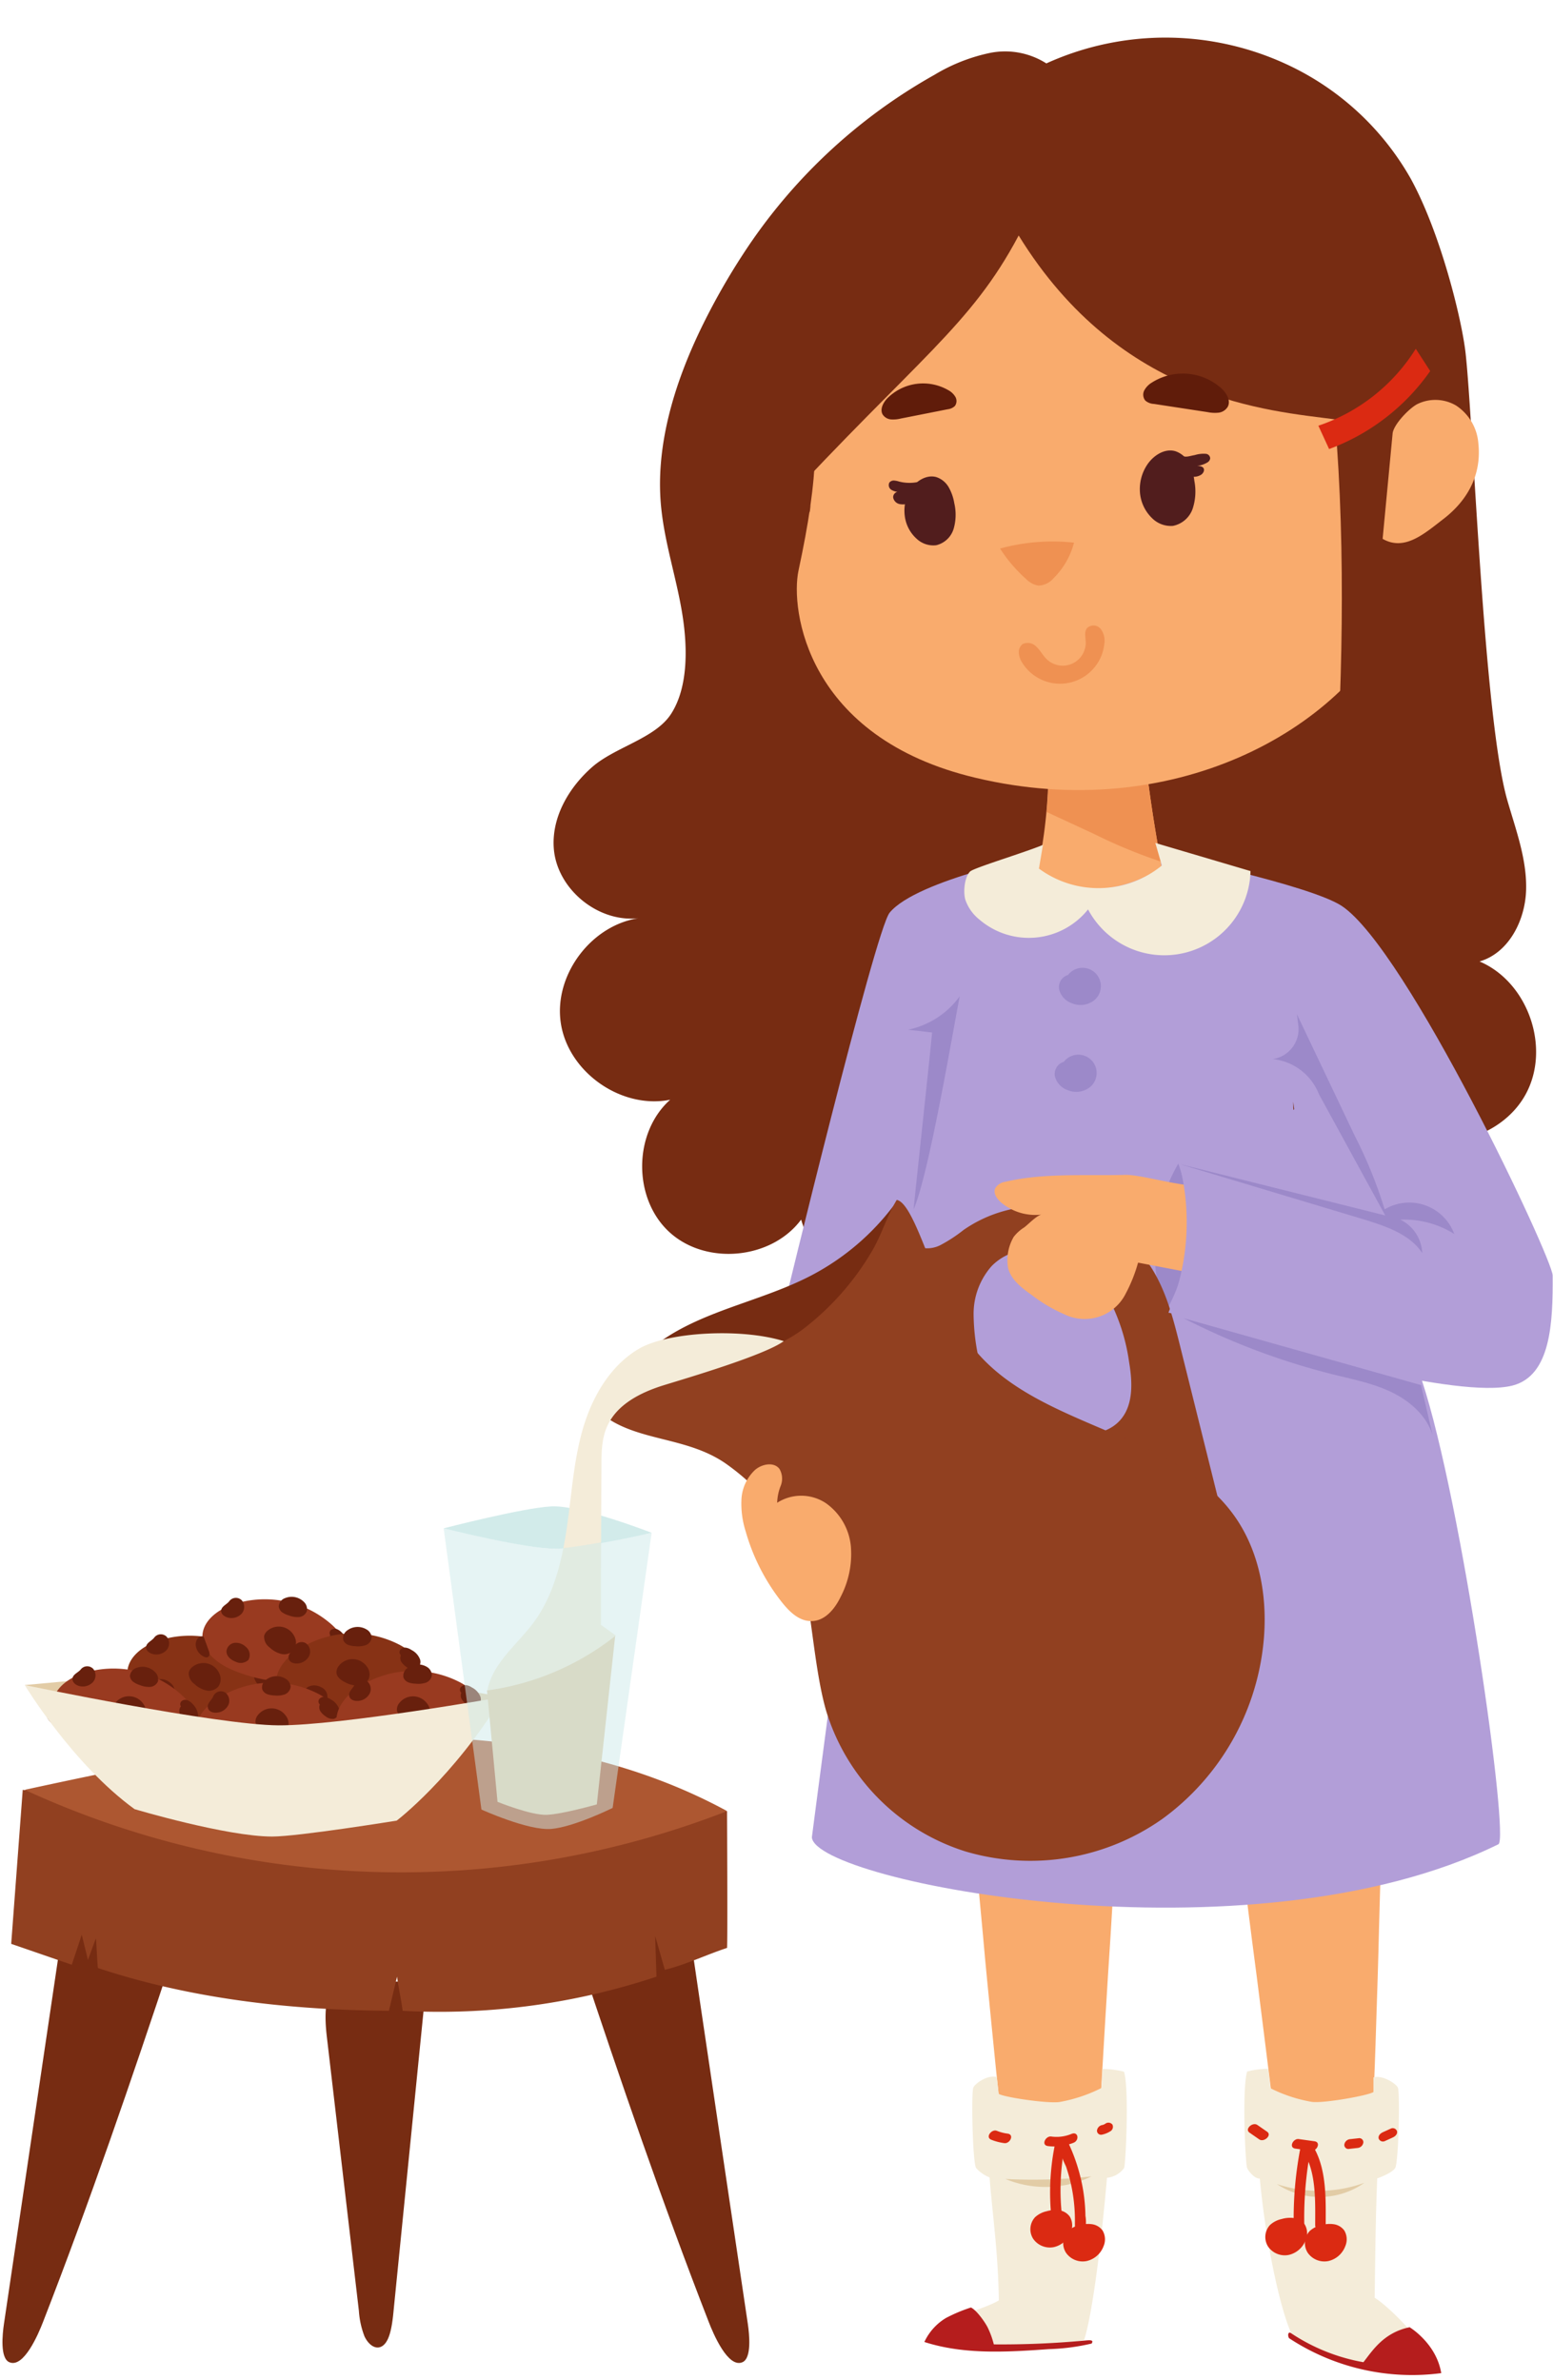 <svg xmlns="http://www.w3.org/2000/svg" viewBox="-0.44 -6.79 278.84 427.208"><title>Depositphotos_128057124_06</title><g data-name="Layer 2"><g data-name="ëÎÓÈ 1"><path d="M216.75 281.84c.07.94 2.54 20 5.33 41.77.3 2.32.59 4.68.91 7.06.44 3.47.89 7 1.32 10.43.31 2.37.62 4.73.92 7.06.4 3.11.78 6.16 1.15 9.09.3 2.45.61 4.83.89 7.11 1.52 12.09 2.62 21.19 2.74 23.12.47 6.86 12.37 3 14.73-.37.61-.84 1.17-10.24 1.66-23.14.09-2.56.19-5.26.27-8.06.09-2.61.17-5.3.26-8.05s.15-5.37.22-8.12c.1-3.26.18-6.55.27-9.82q.09-4.19.19-8.29c.5-22.37.81-41.87.81-41.94-.06-6.9-31.81.03-31.67 2.15z" fill="#f9ab6d"/><path d="M125.82 51.36C120.6 61.93 117 73.7 118.35 85c.75 6.5 2.9 12.76 3.84 19.24.78 5.34.93 12.36-2.14 17.11-2.87 4.44-10.11 5.94-14.24 9.6s-7.16 8.88-6.83 14.35c.45 7.57 8.26 13.84 15.75 12.65-8.84 1-15.85 10.23-14.46 19s10.89 15.4 19.62 13.65c-6.65 5.94-6.72 17.73-.14 23.76s18.32 4.92 23.65-2.24a23.91 23.91 0 0 0 36 13 21.54 21.54 0 0 0 37.28.11c.13-.23 10.23-1.56 11.6-2.18 4.08-1.83 6.8-4.64 9.9-7.71 5.94-5.88 10.36-10.76 10.76-19.83 7.82 5.35 20 2.44 24.55-5.88s.45-20.14-8.28-23.85c5.24-1.52 8.2-7.36 8.36-12.82s-1.81-10.71-3.34-16c-4.29-14.7-6.13-68-7.53-80.4-.68-6.05-4.51-21.64-9.91-31.4a49.47 49.47 0 0 0-21.36-20 51.75 51.75 0 0 0-44-.57 13.79 13.79 0 0 0-10.22-1.86 32 32 0 0 0-9.87 3.91 98.42 98.42 0 0 0-34.3 32.09 120.86 120.86 0 0 0-7.22 12.63z" fill="#772c12"/><path d="M202.62 280.91c0 .94-1.22 20.16-2.58 42-.14 2.34-.29 4.71-.44 7.1-.22 3.49-.43 7-.63 10.49-.16 2.39-.31 4.76-.46 7.1-.19 3.13-.37 6.2-.56 9.15-.14 2.46-.29 4.86-.42 7.15-.72 12.16-1.22 21.31-1.22 23.25 0 6.88-12.15 3.79-14.73.6-.66-.8-1.83-10.14-3.18-23-.26-2.54-.53-5.24-.8-8-.26-2.59-.52-5.28-.79-8s-.51-5.35-.75-8.09c-.31-3.24-.6-6.53-.91-9.78q-.37-4.17-.73-8.26c-2-22.29-3.55-41.73-3.56-41.8-.38-6.82 31.76-2.03 31.76.09z" fill="#f9ab6d"/><path d="M187.29 146.52s-23.1 4.51-28 10.51c-2.61 3.21-19 70.84-19 70.84s7.65 6.3 14.6 5c10.11-1.91 12.95-48.94 12.95-48.94-3.12 23.08-8.75 49.4-14.18 78.17-1.39 7.37-8.33 60.89-8.33 60.89.58 8 78.59 23.22 123.27 1.24 2-1-6.56-61.54-13.72-83.19-5.57-16.84-11.09-5.27-15.37-22.48-2.16-8.68-4.29-17.37-6.34-26.08-1-4.23-1.42 2.84-1.42-1.55 0 0 5 38.83 6 42.22s-18.21-7.95-8.89 1.7c0 0 32.43 9.58 42.28 7.05 6.88-1.77 7.26-11.31 7.2-19.75 0-3-26.16-58.55-37.85-66.32-5.73-3.81-32.84-9.42-32.84-9.42z" fill="#b29ed8"/><path d="M208.14 148.82a21.58 21.58 0 0 1-16.27 3.6c-1.94-.36-5-.35-5.89-2.05-.79-1.47.49-4.05.76-5.72.3-1.91.54-3.83.71-5.75a86.54 86.54 0 0 0-.16-17.18 36.37 36.37 0 0 1 17.11 0c.78 8.76 2 17.5 3.57 26.15.03.31.11.63.17.95z" fill="#f9ab6d"/><path d="M208 147.86a92.7 92.7 0 0 1-11.89-4.91l-8.63-4a86.54 86.54 0 0 0-.16-17.18 36.37 36.37 0 0 1 17.11 0c.75 8.7 1.94 17.44 3.57 26.09z" fill="#ef9152"/><path d="M147.25 29.74c-3.59 5-3.52 10.33-2.44 21.89 1.8 19.24 1.85 26.55-1.88 44-1.46 6.84 1.3 30 31.9 37.21 35 8.29 65.65-8.22 75.68-29.77s13.22-74.92-28.28-93.23c-37.65-16.63-67.95 10.05-74.98 19.9z" fill="#f9ab6d"/><path d="M139 84.93s7.14-4.45 5.9.28c0 0-10.4-7.61-9.67-13.76.88-7.49-9.06-11.2-9.06-11.2C124.24 39.57 152 19.44 166.51 12s32.83-9.94 49-8.16c9.31 1 21.23 11 28.36 17.13 5.38 4.59 4.1 5.77 7 12.22 4.13 9.23 5.54 19.36 7 29.26 1.68 11.18.82 27.32 1.94 39.07 1 10 6.43 14.67-.83 21.66-8.26 7.95-8.5 15.09-19.92 16.05 1.42-20.38 2.25-46.72.18-70.75-11.59-1.55-38.46-3.25-56.78-33-8.62 16.25-18.15 22.08-43.46 49.45z" fill="#772c12"/><path d="M211.8 75c.63.39 1.53 0 2.25-.1a5.36 5.36 0 0 1 2.08-.23.86.86 0 0 1 .72.82 1 1 0 0 1-.45.69 4.69 4.69 0 0 1-1.9.66c.45 0 1 .05 1.19.47s-.19 1-.61 1.19a2.5 2.5 0 0 1-2.48-.08z" fill="#511d1d"/><path d="M205.63 76.49a7.9 7.9 0 0 0-1.4 5 7.17 7.17 0 0 0 2.14 4.68 4.77 4.77 0 0 0 3.79 1.43 4.72 4.72 0 0 0 3.55-3.11 9.91 9.91 0 0 0 .29-4.99 9.31 9.31 0 0 0-.94-3.17 4.35 4.35 0 0 0-2.42-2.12c-1.85-.58-3.87.65-5.01 2.28z" fill="#511d1d"/><path d="M183.19 108.8a1.78 1.78 0 0 0-.7 1.53A3.66 3.66 0 0 0 183 112a8 8 0 0 0 14.85-3.3 3.47 3.47 0 0 0-.68-2.63 1.67 1.67 0 0 0-2.45-.1c-.51.66-.25 1.6-.22 2.44a4.13 4.13 0 0 1-7 3.12c-.68-.65-1.12-1.53-1.8-2.18a2.15 2.15 0 0 0-2.51-.55z" fill="#ef9152"/><path d="M164.39 79.72a7.48 7.48 0 0 1-3.41-.08 3.86 3.86 0 0 0-.91-.18 1 1 0 0 0-.82.36 1 1 0 0 0 .34 1.3 2.81 2.81 0 0 0 1.4.4c-.56-.17-1.13.45-1.06 1a1.48 1.48 0 0 0 1.17 1.17 3.51 3.51 0 0 0 1.72-.13z" fill="#511d1d"/><path d="M163 81.12a7.22 7.22 0 0 0-1 4.6 6.57 6.57 0 0 0 2.14 4.19 4.37 4.37 0 0 0 3.53 1.16 4.31 4.31 0 0 0 3.13-3 9.06 9.06 0 0 0 .1-4.54 8.53 8.53 0 0 0-1-2.86 4 4 0 0 0-2.3-1.85c-1.78-.44-3.6.77-4.6 2.3z" fill="#511d1d"/><path d="M192.4 90.61a35.6 35.6 0 0 0-13.28 1.06 26.36 26.36 0 0 0 4.68 5.47 4 4 0 0 0 2.2 1.18 3.73 3.73 0 0 0 2.72-1.32 13.89 13.89 0 0 0 3.68-6.39z" fill="#ef9152"/><path d="M205.2 65.11a1.68 1.68 0 0 1-.18-1.84 3.7 3.7 0 0 1 1.35-1.39A10.36 10.36 0 0 1 218.95 63c.86.83 1.61 2.11 1.07 3.19a2.22 2.22 0 0 1-1.65 1.09 6.53 6.53 0 0 1-2-.1l-9.61-1.47a2.55 2.55 0 0 1-1.56-.6z" fill="#601c0a"/><path d="M171 66.09a1.5 1.5 0 0 0 .1-1.64 3.27 3.27 0 0 0-1.24-1.19 9.06 9.06 0 0 0-11 1.46c-.73.77-1.34 1.94-.83 2.87a2 2 0 0 0 1.49.9 5.7 5.7 0 0 0 1.79-.16l8.4-1.66a2.24 2.24 0 0 0 1.29-.58z" fill="#601c0a"/><path d="M194.21 413.21a51.88 51.88 0 0 1-11.66 1.24c-4.5.13-10.42 0-15.31-1.41-.18-3.39 8.69-5.08 11.66-6.94-.12-8.66-1.15-15.37-1.66-22.07a6.4 6.4 0 0 1-2.42-1.68c-.63-1-.88-13.13-.52-14.38.2-.71 2.55-2.43 4.24-1.95l.33 3c.79.6 8.74 1.78 10.9 1.48a27.19 27.19 0 0 0 7.52-2.5 31 31 0 0 0 .2-3.43 16 16 0 0 1 3.89.49c.93 3 .32 16.58 0 17.31a4.34 4.34 0 0 1-3.06 1.73c-1.05 11.95-2.65 24.66-4.11 29.11z" fill="#f4ecd9"/><path d="M232 413.21c3.53 3.14 20.17 7.13 25.06 5.71.18-3.39-7.71-11.45-10.68-13.3.12-8.71.18-14.48.46-21.41 0 0 2.58-.89 3.21-1.84s.88-13.13.52-14.38c-.2-.71-2.73-2.39-4.41-1.91v2.62c-.79.6-8.91 2.07-11.07 1.77a26.35 26.35 0 0 1-7.41-2.44l-.44-3.49a15 15 0 0 0-3.76.49c-.93 3-.32 16.58 0 17.31s1.48 2 2.28 1.89c1.1 11.98 3.95 25.09 6.24 28.98z" fill="#f4ecd9"/><path d="M163.59 210.28c2.73-6.12 7-31.69 8.29-38.25a15.27 15.27 0 0 1-9.27 6l4.31.5c-.39 4.21-2.92 27.56-3.33 31.75z" fill="#9c89c9"/><path d="M265 72.83a8.94 8.94 0 0 0-4-6.83 7.35 7.35 0 0 0-7-.24c-1.5.81-4.25 3.68-4.4 5.28l-1.79 18.89c4 2.29 7.57-1 11.15-3.75 4.42-3.5 6.6-8.1 6.04-13.35z" fill="#f9ab6d"/><path d="M253.76 55.81l2.59 4a38.37 38.37 0 0 1-18.15 14l-1.93-4.19a33 33 0 0 0 17.49-13.81z" fill="#db2a12"/><path d="M242.77 197a81.53 81.53 0 0 1 5.4 13.28 8.61 8.61 0 0 1 12.5 4.41 17 17 0 0 0-9.69-2.57 7 7 0 0 1 3.94 6c-2.24-3.39-6.45-4.78-10.34-6l-33.3-10 37 9.25-11.91-21.77a10 10 0 0 0-8.32-6.3h.05a5.43 5.43 0 0 0 4.57-6.05l-.25-2z" fill="#9c89c9"/><path d="M212.09 229.82l42.62 12 2.08 9c-1.05-3.45-4-6.06-7.21-7.65s-6.81-2.32-10.31-3.18a124.84 124.84 0 0 1-27.18-10.17z" fill="#9c89c9"/><path d="M211.12 202.07a31.5 31.5 0 0 0-2.29 26.64 31.74 31.74 0 0 0 2.29-26.64z" fill="#9c89c9"/><path d="M175.65 238.55a33.65 33.65 0 0 1-12-21.86 5.22 5.22 0 0 0 4.77 0 27 27 0 0 0 4.14-2.71 23.85 23.85 0 0 1 33.88 7.02c2.58 4.18 3.8 9 5 13.79l8.15 32.72a51.85 51.85 0 0 1-30.59-17.1c4 .51 8.72.81 11.53-2.13 2.57-2.69 2.38-6.93 1.76-10.59a35 35 0 0 0-3.86-11.8 17.16 17.16 0 0 0-9.27-7.94c-4-1.26-8.69-.46-11.58 2.54a12.93 12.93 0 0 0-3.21 8.69 38.43 38.43 0 0 0 1.28 9.37z" fill="#914020"/><path d="M203.9 219.84l9.06 1.73a18 18 0 0 0 1.07-9.25c-.58-3.09 2.12-6-1-6.36-4.57-.56-9.07-1.94-11.51-1.87-7 .19-14.6-.39-21.44 1.24a2.49 2.49 0 0 0-1.82 1.15c-.41.91.3 1.92 1.06 2.57a9.54 9.54 0 0 0 7.28 2.16c-.86.11-2.43 1.78-3.15 2.31a7.14 7.14 0 0 0-1.89 1.71 8.31 8.31 0 0 0-1 5.56c.54 2.15 2.48 3.61 4.29 4.89a27.42 27.42 0 0 0 5.84 3.44 8.24 8.24 0 0 0 11-3.74 27.41 27.41 0 0 0 2.21-5.54z" fill="#f9ab6d"/><path d="M211.52 203a41.76 41.76 0 0 1-2.17 25.81l12.83 2.94a47.39 47.39 0 0 0 2.72-25z" fill="#b29ed8"/><path d="M186.1 149.11l.72-4.25c-3.34 1.39-12.46 4.13-13.1 4.79-1 1.05-1.25 3.69-.82 5.09a7.78 7.78 0 0 0 2.51 3.52 13.63 13.63 0 0 0 19.51-1.82 15.49 15.49 0 0 0 29.17-6.88L207 144.51l1.17 4.05a18 18 0 0 1-22.07.55z" fill="#f4ecd9"/><path d="M64 408a15.38 15.38 0 0 0 1 4.55c.62 1.34 1.77 2.32 2.86 1.92 1.55-.57 2-3.28 2.27-5.53l6-60-13.57-.14a4.23 4.23 0 0 0-2.64.57c-2.16 1.54-2.08 5.9-1.69 9.3z" fill="#772c12"/><path d="M.27 410.31c-.28 1.91-.71 6.14.94 6.88 2.61 1.18 5.27-5.12 6.09-7.25 8.35-21.45 15.89-43.47 23.17-65.38-6.8-.14-12.35-8.66-19.15-8.8-3.27 22.07-7.79 52.49-11.05 74.55z" fill="#772c12"/><path d="M133.83 410.31c.28 1.91.71 6.14-.94 6.88-2.61 1.18-5.27-5.12-6.09-7.25-8.35-21.45-15.89-43.47-23.17-65.38 6.8-.14 12.35-8.66 19.15-8.8 3.22 22.07 7.78 52.49 11.05 74.55z" fill="#772c12"/><path d="M196.06 172.72a3.29 3.29 0 1 0-4.74-4.51 2.26 2.26 0 0 0-1.57 2.68 3.54 3.54 0 0 0 2.28 2.4 4 4 0 0 0 4.03-.57z" fill="#9c89c9"/><path d="M195.3 188.31a3.29 3.29 0 1 0-4.74-4.51 2.26 2.26 0 0 0-1.57 2.68 3.54 3.54 0 0 0 2.28 2.4 4 4 0 0 0 4.03-.57z" fill="#9c89c9"/><path d="M108.13 247.29a26.91 26.91 0 0 1 7.87-11.63c8.12-7 19.53-8.51 29.05-13.43a44.2 44.2 0 0 0 15.33-13.12 33.11 33.11 0 0 1-12.1 26.23 43.62 43.62 0 0 1-17.49 8 130.41 130.41 0 0 1-19.24 2.66c.21.18-3.63 1.06-3.42 1.29z" fill="#772c12"/><path d="M3.64 314.47l-2.07 27.64 10.88 3.75 1.79-5.39 1.11 4.53 1.42-3.88c.17 1.49.2 3.84.37 5.33 16.77 5.55 34.58 7.55 52.25 7.67l1.46-6.12c.22 1.75.8 4.38 1 6.13a123.45 123.45 0 0 0 45.58-6.13l-.24-7.3c.49 1.65 1.26 4.42 1.74 6.07 3.82-.94 7.48-2.72 11.17-3.93.12-.89 0-24.53 0-24.53-41.45 3.21-85.22 1.46-126.46-3.84z" fill="#914020"/><path d="M130.11 318.28C111.22 308 89.22 304.51 67.72 305S25 309.92 4 314.46a161.41 161.41 0 0 0 126.11 3.82z" fill="#ad5731"/><path d="M173.2 233.64c11 16 36.64 15.81 47.94 31.59 4.72 6.59 6.12 15.12 5.24 23.18a44.64 44.64 0 0 1-18.06 31.23 41.1 41.1 0 0 1-35.39 5.89 38.11 38.11 0 0 1-25.07-25.36c-2.17-7.64-2.62-18.5-4.6-26.19-1.93-7.49-7-13.48-13.1-17.87-6.92-5-15.61-4.1-21.89-8.59 8.92-9.49 24.84-7.94 35.34-15.64a48.45 48.45 0 0 0 12.32-13.78c1.85-3 2.8-6.49 4.64-9.52 3.43.63 7.17 17.13 12.63 25.06z" fill="#914020"/><path d="M89.79 297.79s-32.93-5.9-41.41-5.7S4 295.66 4 295.66s27.95 10.59 43.67 10.59 42.12-8.46 42.12-8.46z" fill="#e2cca6"/><path d="M27.61 287.83c-2.55.93-5.15 2.91-5.19 5.63s2.72 4.9 5.34 6a27.81 27.81 0 0 0 13.89 2.06 11 11 0 0 0 4.06-1.1 5 5 0 0 0 2.6-3.18c.49-2.17-.94-4.32-2.58-5.82a18.15 18.15 0 0 0-18.12-3.59z" fill="#873215"/><path d="M27.18 290.13a2.51 2.51 0 0 0 2.32-.78 1.85 1.85 0 0 0 0-2.35 1.48 1.48 0 0 0-2.22.1c-.43.62-1.37.91-1.48 1.66s.67 1.24 1.38 1.37z" fill="#68200d"/><path d="M30.2 295.32a2.51 2.51 0 0 0-2.05-.7 1.67 1.67 0 0 0-1.41 1.52c0 .91.85 1.59 1.7 1.89a2 2 0 0 0 2.23-.33 1.84 1.84 0 0 0-.47-2.38z" fill="#68200d"/><path d="M40.63 287.26a3.1 3.1 0 0 0-3.37-.68 1.69 1.69 0 0 0-1.14 1.49 1.5 1.5 0 0 0 .64 1.08 4 4 0 0 0 1.17.54 4.28 4.28 0 0 0 1.82.29 1.64 1.64 0 0 0 1.41-1.05 1.78 1.78 0 0 0-.53-1.67z" fill="#68200d"/><path d="M39 293.72a3.12 3.12 0 0 0-4.83-1.36 1.85 1.85 0 0 0-.71 1 2.34 2.34 0 0 0 1 2.1 4.61 4.61 0 0 0 2.09 1.16 2.27 2.27 0 0 0 2.2-.68 2.3 2.3 0 0 0 .25-2.22z" fill="#68200d"/><path d="M43.8 301.43a1.9 1.9 0 0 0-1-2.38 3.34 3.34 0 0 0-2.79.2l.11.36a1.22 1.22 0 0 0-1.21 1.22 1.77 1.77 0 0 0 1 1.51 3.35 3.35 0 0 0 1.88.24 2.46 2.46 0 0 0 2.01-1.15z" fill="#68200d"/><path d="M47.56 292.84a2.57 2.57 0 0 0-.9-.67 1.12 1.12 0 0 0-1.07.1.73.73 0 0 0-.16 1 1.3 1.3 0 0 0-.2 1.2 3 3 0 0 0 .65 1.08 2 2 0 0 0 1.35.84 1.47 1.47 0 0 0 1.34-1.55 3.13 3.13 0 0 0-1.01-2z" fill="#68200d"/><path d="M22.77 297.13a2.54 2.54 0 0 1-1.5-1.82 1.78 1.78 0 0 1 .2-1.32 1.13 1.13 0 0 1 1.17-.51l.91 2.51a1.82 1.82 0 0 1 .15.63.62.62 0 0 1-.29.55.78.78 0 0 1-.64-.04z" fill="#68200d"/><path d="M41.09 281.29c-2.55.93-5.15 2.91-5.19 5.63s2.72 4.9 5.34 6a27.82 27.82 0 0 0 13.9 2.08 11 11 0 0 0 4.06-1.1 5 5 0 0 0 2.6-3.18c.49-2.17-.94-4.32-2.58-5.82a18.15 18.15 0 0 0-18.13-3.61z" fill="#993a20"/><path d="M40.66 283.59a2.51 2.51 0 0 0 2.32-.78 1.85 1.85 0 0 0 0-2.35 1.48 1.48 0 0 0-2.22.1c-.43.62-1.37.91-1.48 1.66s.72 1.26 1.38 1.37z" fill="#68200d"/><path d="M43.68 288.79a2.51 2.51 0 0 0-2.05-.7 1.67 1.67 0 0 0-1.41 1.51c0 .91.85 1.59 1.7 1.89a2 2 0 0 0 2.23-.33 1.84 1.84 0 0 0-.47-2.37z" fill="#68200d"/><path d="M54.12 280.73a3.1 3.1 0 0 0-3.37-.68 1.69 1.69 0 0 0-1.14 1.49 1.5 1.5 0 0 0 .64 1.08 4 4 0 0 0 1.17.54 4.28 4.28 0 0 0 1.82.29 1.64 1.64 0 0 0 1.41-1.05 1.78 1.78 0 0 0-.53-1.67z" fill="#68200d"/><path d="M52.53 287.18a3.12 3.12 0 0 0-4.83-1.36 1.85 1.85 0 0 0-.71 1 2.34 2.34 0 0 0 1 2.1 4.61 4.61 0 0 0 2.09 1.16 2.27 2.27 0 0 0 2.2-.68 2.3 2.3 0 0 0 .25-2.22z" fill="#68200d"/><path d="M57.29 294.89a1.9 1.9 0 0 0-1-2.38 3.34 3.34 0 0 0-2.79.2l.11.36a1.22 1.22 0 0 0-1.21 1.22 1.77 1.77 0 0 0 1 1.51 3.35 3.35 0 0 0 1.88.24 2.46 2.46 0 0 0 2.01-1.15z" fill="#68200d"/><path d="M61 286.31a2.57 2.57 0 0 0-.9-.67 1.12 1.12 0 0 0-1.07.1.73.73 0 0 0-.16 1 1.3 1.3 0 0 0-.2 1.2 3 3 0 0 0 .65 1.08 2 2 0 0 0 1.35.84 1.47 1.47 0 0 0 1.33-1.55 3.13 3.13 0 0 0-1-2z" fill="#68200d"/><path d="M36.25 290.6a2.54 2.54 0 0 1-1.5-1.82 1.78 1.78 0 0 1 .2-1.32 1.13 1.13 0 0 1 1.17-.51l.91 2.51a1.82 1.82 0 0 1 .15.63.62.62 0 0 1-.29.55.78.78 0 0 1-.64-.04z" fill="#68200d"/><path d="M52.88 289.44c-2.24 1.54-4.27 4.09-3.64 6.74s3.85 4.08 6.66 4.52a27.81 27.81 0 0 0 14-1.44 11 11 0 0 0 3.67-2.07 5 5 0 0 0 1.74-3.72c-.07-2.23-2-3.95-3.94-5a18.15 18.15 0 0 0-18.49.97z" fill="#873215"/><path d="M53 291.78a2.51 2.51 0 0 0 2.06-1.33 1.85 1.85 0 0 0-.56-2.28 1.48 1.48 0 0 0-2.13.64c-.27.71-1.1 1.22-1 2s.95 1.03 1.63.97z" fill="#68200d"/><path d="M57.24 296.06a2.51 2.51 0 0 0-2.16-.17 1.67 1.67 0 0 0-1 1.82 2.25 2.25 0 0 0 2.12 1.41 2 2 0 0 0 2.08-.87 1.84 1.84 0 0 0-1.04-2.19z" fill="#68200d"/><path d="M65.36 285.67a3.1 3.1 0 0 0-3.44.17 1.69 1.69 0 0 0-.73 1.73 1.5 1.5 0 0 0 .89.88 4 4 0 0 0 1.27.23 4.28 4.28 0 0 0 1.84-.17 1.64 1.64 0 0 0 1.1-1.37 1.78 1.78 0 0 0-.93-1.47z" fill="#68200d"/><path d="M65.41 292.32a3.12 3.12 0 0 0-5-.12 1.85 1.85 0 0 0-.44 1.15c0 .82.77 1.41 1.5 1.78a4.61 4.61 0 0 0 2.31.61 2.27 2.27 0 0 0 2-1.2 2.3 2.3 0 0 0-.37-2.22z" fill="#68200d"/><path d="M71.93 298.61a1.9 1.9 0 0 0-1.59-2.05 3.34 3.34 0 0 0-2.66.88l.19.32a1.22 1.22 0 0 0-.87 1.48 1.77 1.77 0 0 0 1.37 1.21 3.35 3.35 0 0 0 1.89-.23 2.46 2.46 0 0 0 1.67-1.61z" fill="#68200d"/><path d="M73.45 289.37a2.57 2.57 0 0 0-1-.42 1.12 1.12 0 0 0-1 .36.73.73 0 0 0 .09 1 1.3 1.3 0 0 0 .1 1.21 3 3 0 0 0 .9.89 2 2 0 0 0 1.52.48 1.47 1.47 0 0 0 .92-1.83 3.13 3.13 0 0 0-1.53-1.69z" fill="#68200d"/><path d="M50.48 299.65a2.54 2.54 0 0 1-1.9-1.39 1.78 1.78 0 0 1-.13-1.32 1.13 1.13 0 0 1 1-.78l1.5 2.2a1.82 1.82 0 0 1 .3.57.62.62 0 0 1-.14.6.78.78 0 0 1-.63.12z" fill="#68200d"/><path d="M14.38 293.57c-2.58.87-5.23 2.77-5.34 5.49s2.59 5 5.18 6.16a27.82 27.82 0 0 0 13.83 2.43 11 11 0 0 0 4.09-1 5 5 0 0 0 2.69-3.11c.54-2.16-.83-4.34-2.43-5.89a18.15 18.15 0 0 0-18.02-4.08z" fill="#993a20"/><path d="M13.9 295.86a2.51 2.51 0 0 0 2.34-.72 1.85 1.85 0 0 0 .09-2.35 1.48 1.48 0 0 0-2.22 0c-.45.61-1.39.88-1.52 1.62s.6 1.31 1.31 1.45z" fill="#68200d"/><path d="M16.77 301.13a2.51 2.51 0 0 0-2-.76 1.67 1.67 0 0 0-1.45 1.48c0 .91.81 1.61 1.65 1.93a2 2 0 0 0 2.24-.27 1.84 1.84 0 0 0-.44-2.38z" fill="#68200d"/><path d="M27.42 293.35a3.1 3.1 0 0 0-3.35-.77 1.69 1.69 0 0 0-1.18 1.42 1.5 1.5 0 0 0 .61 1.09 4 4 0 0 0 1.16.57 4.28 4.28 0 0 0 1.82.33 1.64 1.64 0 0 0 1.44-1 1.78 1.78 0 0 0-.5-1.64z" fill="#68200d"/><path d="M25.66 299.76a3.12 3.12 0 0 0-4.79-1.49 1.85 1.85 0 0 0-.74 1 2.34 2.34 0 0 0 1 2.13 4.61 4.61 0 0 0 2.06 1.22 2.27 2.27 0 0 0 2.22-.62 2.3 2.3 0 0 0 .25-2.24z" fill="#68200d"/><path d="M30.21 307.59a1.9 1.9 0 0 0-1-2.41 3.34 3.34 0 0 0-2.8.13l.1.36a1.22 1.22 0 0 0-1.24 1.18 1.77 1.77 0 0 0 1 1.54 3.35 3.35 0 0 0 1.88.29 2.46 2.46 0 0 0 2.06-1.09z" fill="#68200d"/><path d="M34.19 299.11a2.57 2.57 0 0 0-.88-.69 1.12 1.12 0 0 0-1.08.07.73.73 0 0 0-.19 1 1.3 1.3 0 0 0-.24 1.19 3 3 0 0 0 .62 1.1 2 2 0 0 0 1.33.87 1.47 1.47 0 0 0 1.38-1.51 3.13 3.13 0 0 0-.94-2.03z" fill="#68200d"/><path d="M9.3 302.74a2.54 2.54 0 0 1-1.45-1.86 1.78 1.78 0 0 1 .24-1.31 1.13 1.13 0 0 1 1.19-.48l.84 2.53a1.82 1.82 0 0 1 .13.63.62.62 0 0 1-.3.54.78.78 0 0 1-.65-.05z" fill="#68200d"/><path d="M38.33 298.28c-2.24 1.54-4.27 4.09-3.64 6.74s3.85 4.08 6.66 4.52a27.81 27.81 0 0 0 14-1.44A11 11 0 0 0 59 306a5 5 0 0 0 1.74-3.72c-.07-2.23-2-3.95-3.94-5a18.15 18.15 0 0 0-18.47 1z" fill="#993a20"/><path d="M38.48 300.61a2.51 2.51 0 0 0 2.06-1.33A1.85 1.85 0 0 0 40 297a1.48 1.48 0 0 0-2.13.64c-.27.71-1.1 1.22-1 2s.9 1.03 1.61.97z" fill="#68200d"/><path d="M42.69 304.9a2.51 2.51 0 0 0-2.16-.18 1.67 1.67 0 0 0-1 1.82 2.25 2.25 0 0 0 2.12 1.41 2 2 0 0 0 2.08-.87 1.84 1.84 0 0 0-1.04-2.18z" fill="#68200d"/><path d="M50.81 294.51a3.1 3.1 0 0 0-3.44.17 1.69 1.69 0 0 0-.73 1.73 1.5 1.5 0 0 0 .89.88 4 4 0 0 0 1.27.23 4.28 4.28 0 0 0 1.84-.17 1.64 1.64 0 0 0 1.1-1.37 1.78 1.78 0 0 0-.93-1.47z" fill="#68200d"/><path d="M50.87 301.16a3.12 3.12 0 0 0-5-.12 1.85 1.85 0 0 0-.44 1.15c0 .82.77 1.41 1.5 1.78a4.61 4.61 0 0 0 2.31.61 2.27 2.27 0 0 0 2-1.2 2.3 2.3 0 0 0-.37-2.22z" fill="#68200d"/><path d="M57.38 307.45a1.9 1.9 0 0 0-1.59-2.05 3.34 3.34 0 0 0-2.66.88l.19.32a1.22 1.22 0 0 0-.87 1.48 1.77 1.77 0 0 0 1.37 1.21 3.35 3.35 0 0 0 1.89-.23 2.46 2.46 0 0 0 1.67-1.61z" fill="#68200d"/><path d="M58.9 298.21a2.57 2.57 0 0 0-1-.42 1.12 1.12 0 0 0-1 .36.73.73 0 0 0 .09 1 1.3 1.3 0 0 0 .1 1.21 3 3 0 0 0 .9.89 2 2 0 0 0 1.52.48 1.47 1.47 0 0 0 .92-1.83 3.13 3.13 0 0 0-1.53-1.69z" fill="#68200d"/><path d="M35.94 308.49a2.54 2.54 0 0 1-1.9-1.39 1.78 1.78 0 0 1-.13-1.32 1.13 1.13 0 0 1 1-.78l1.5 2.2a1.82 1.82 0 0 1 .3.57.62.62 0 0 1-.14.6.78.78 0 0 1-.63.12z" fill="#68200d"/><path d="M63.73 296.17c-2.24 1.53-4.27 4.09-3.64 6.74s3.85 4.08 6.66 4.52a27.81 27.81 0 0 0 14-1.44 11 11 0 0 0 3.67-2.07 5 5 0 0 0 1.74-3.72c-.07-2.23-2-3.95-3.94-5a18.15 18.15 0 0 0-18.49.97z" fill="#993a20"/><path d="M63.88 298.5a2.51 2.51 0 0 0 2.06-1.33 1.85 1.85 0 0 0-.56-2.28 1.48 1.48 0 0 0-2.13.64c-.27.71-1.1 1.22-1 2s.92 1.03 1.63.97z" fill="#68200d"/><path d="M68.09 302.79a2.51 2.51 0 0 0-2.16-.17 1.67 1.67 0 0 0-1 1.82 2.25 2.25 0 0 0 2.07 1.4 2 2 0 0 0 2.08-.87 1.84 1.84 0 0 0-.99-2.18z" fill="#68200d"/><path d="M76.21 292.4a3.1 3.1 0 0 0-3.44.17 1.69 1.69 0 0 0-.77 1.73 1.5 1.5 0 0 0 .89.88 4 4 0 0 0 1.27.23 4.27 4.27 0 0 0 1.84-.17 1.64 1.64 0 0 0 1.1-1.37 1.78 1.78 0 0 0-.89-1.47z" fill="#68200d"/><path d="M76.26 299a3.12 3.12 0 0 0-5-.12 1.85 1.85 0 0 0-.44 1.15c0 .82.77 1.41 1.5 1.78a4.61 4.61 0 0 0 2.31.61 2.27 2.27 0 0 0 2-1.2 2.3 2.3 0 0 0-.37-2.22z" fill="#68200d"/><path d="M82.78 305.34a1.9 1.9 0 0 0-1.59-2.05 3.34 3.34 0 0 0-2.66.88l.19.32a1.22 1.22 0 0 0-.87 1.48 1.77 1.77 0 0 0 1.37 1.21 3.35 3.35 0 0 0 1.88-.18 2.46 2.46 0 0 0 1.68-1.66z" fill="#68200d"/><path d="M84.3 296.1a2.57 2.57 0 0 0-1-.42 1.12 1.12 0 0 0-1 .36.73.73 0 0 0 .09 1 1.3 1.3 0 0 0 .1 1.21 3 3 0 0 0 .9.89 2 2 0 0 0 1.52.48 1.47 1.47 0 0 0 .92-1.83 3.13 3.13 0 0 0-1.53-1.69z" fill="#68200d"/><path d="M61.33 306.38a2.54 2.54 0 0 1-1.9-1.39 1.78 1.78 0 0 1-.13-1.32 1.13 1.13 0 0 1 1-.78l1.5 2.2a1.82 1.82 0 0 1 .3.57.62.62 0 0 1-.14.6.78.78 0 0 1-.63.12z" fill="#68200d"/><path d="M4 295.66s8.58 14.19 19.72 22.27c0 0 16.51 4.92 24.7 4.92 4.71 0 22.37-2.86 22.37-2.86s10.07-7.65 19-22.2c0 0-29.1 5.15-40.2 5.1S4 295.66 4 295.66z" fill="#f4ecd9"/><path d="M166.41 214.11l-2-4z" fill="#b75b42"/><path d="M140 280.86a36.66 36.66 0 0 1-6.56-12.8 16.28 16.28 0 0 1-.75-5.8 7.78 7.78 0 0 1 2.42-5.2c1.24-1.09 3.4-1.51 4.4-.2a3.46 3.46 0 0 1 .24 3 8.93 8.93 0 0 0-.65 3.08 8 8 0 0 1 8.76.08 10.71 10.71 0 0 1 4.48 7.82 16.64 16.64 0 0 1-1.85 9c-1 2.07-2.68 4.18-5 4.33s-4.08-1.56-5.49-3.31z" fill="#f9ab6d"/><path d="M87 296.62l1.89 20s6 2.44 8.83 2.33 9-1.87 9-1.87l3.31-30.36z" fill="#e2cca6"/><path d="M79.22 267.53s14.13-3.67 19.34-3.94 18 4.74 18 4.74-12.07 2.77-17.17 2.86-20.17-3.66-20.17-3.66z" fill="#a7d8d6" opacity=".5"/><path d="M107.46 284.85q0-14.15.09-28.31c0-2.51 0-5.1 1.06-7.39 1.77-3.93 6.06-6.05 10.17-7.32s18-5.35 21.51-7.9c-7.62-2.38-20.83-1.66-26 1.36s-8.43 8.67-10.1 14.46-2 11.86-2.88 17.82-2.36 12-5.94 16.87c-3 4-7.39 7.29-8.3 12.18a47.41 47.41 0 0 0 23.06-9.85z" fill="#f4ecd9"/><path d="M79.22 267.53L86 318s8.44 3.84 12.56 3.48 11-3.77 11-3.77l7-49.37s-13.06 2.66-17.17 2.85-20.17-3.66-20.17-3.66z" fill="#ceeaea" opacity=".5"/><path d="M195.52 383.85a18.82 18.82 0 0 1-15.44.46 95.41 95.41 0 0 0 15.44-.46z" fill="#e2cca6"/><path d="M244.53 385a13.93 13.93 0 0 1-15.7.23 24 24 0 0 0 15.7-.23z" fill="#e2cca6"/><path d="M180.47 376.17a7.73 7.73 0 0 1-1.92-.5c-.94-.38-2.14 1.16-1 1.6a9.62 9.62 0 0 0 2.35.61c1 .12 1.83-1.54.57-1.71z" fill="#db2a12"/><path d="M199.29 374.54a.93.93 0 0 0-1.27-.15 1.55 1.55 0 0 1-.5.23 1.16 1.16 0 0 0-1 1 .73.73 0 0 0 .88.74 4.45 4.45 0 0 0 1.47-.58.93.93 0 0 0 .42-1.24z" fill="#db2a12"/><path d="M227.07 375.83l-1.76-1.22c-.84-.58-2.32.75-1.41 1.38l1.76 1.22c.84.58 2.34-.75 1.41-1.38z" fill="#db2a12"/><path d="M235.67 379.06c.6-.42.83-1.39-.11-1.52l-2.82-.39c-1-.14-1.85 1.54-.6 1.71l.86.12a66.51 66.51 0 0 0-1.14 14.18c0 1.2 1.92.78 1.89-.23a66.08 66.08 0 0 1 .75-11.7c1.37 3.47 1.2 7.79 1.2 11.37 0 1.2 1.89.78 1.89-.23.01-4.29.16-9.37-1.92-13.31z" fill="#db2a12"/><path d="M243.47 377l-1.54.17a1.14 1.14 0 0 0-1 1 .73.73 0 0 0 .88.74l1.54-.17a1.14 1.14 0 0 0 1-1 .73.73 0 0 0-.88-.74z" fill="#db2a12"/><path d="M249.28 375.27l-1.43.65c-.43.2-.87.6-.75 1.13a.81.81 0 0 0 1.11.46l1.43-.65c.43-.2.87-.6.75-1.13a.81.81 0 0 0-1.11-.46z" fill="#db2a12"/><path d="M191.82 393.86a3.1 3.1 0 0 0-.19-2.81 2.86 2.86 0 0 0-1.89-1.12 5.38 5.38 0 0 0-2.24.17 4.51 4.51 0 0 0-2.09 1.07 3.19 3.19 0 0 0-.33 3.9 3.65 3.65 0 0 0 3.71 1.47 4.26 4.26 0 0 0 3.03-2.68z" fill="#db2a12"/><path d="M197.71 396.36a3.1 3.1 0 0 0-.19-2.81 2.86 2.86 0 0 0-1.89-1.12 5.38 5.38 0 0 0-2.24.17 4.51 4.51 0 0 0-2.09 1.07 3.19 3.19 0 0 0-.33 3.9 3.65 3.65 0 0 0 3.71 1.47 4.26 4.26 0 0 0 3.03-2.68z" fill="#db2a12"/><path d="M234 395.26a3.1 3.1 0 0 0-.19-2.81 2.86 2.86 0 0 0-1.89-1.12 5.38 5.38 0 0 0-2.24.17 4.51 4.51 0 0 0-2.09 1.07 3.19 3.19 0 0 0-.33 3.9 3.65 3.65 0 0 0 3.71 1.47 4.26 4.26 0 0 0 3.03-2.68z" fill="#db2a12"/><path d="M241.11 396.36a3.1 3.1 0 0 0-.19-2.81 2.86 2.86 0 0 0-1.89-1.12 5.38 5.38 0 0 0-2.24.17 4.5 4.5 0 0 0-2.09 1.07 3.19 3.19 0 0 0-.33 3.9 3.65 3.65 0 0 0 3.71 1.47 4.26 4.26 0 0 0 3.03-2.68z" fill="#db2a12"/><path d="M194.45 393.23a7.15 7.15 0 0 0 0-2.31 31.7 31.7 0 0 0-.39-4.45 32.44 32.44 0 0 0-2.56-8.38 7.8 7.8 0 0 0 .82-.28c1.08-.44.85-2.08-.37-1.59a7 7 0 0 1-3.65.47c-1-.13-1.85 1.54-.6 1.71a9.24 9.24 0 0 0 1.2.08 43 43 0 0 0-.53 13c.12 1.09 2 .35 1.86-.66a40.54 40.54 0 0 1 .16-10.29c-.05.38.48 1.26.61 1.65q.33 1 .6 2a29.75 29.75 0 0 1 .74 3.91 30.54 30.54 0 0 1 .22 4c0 .91-.08 2.44 1.39 1.72a1 1 0 0 0 .5-.58z" fill="#db2a12"/><path d="M187.93 414.85a38 38 0 0 0 7.63-1c.45-.68-.3-.62-1.19-.54A162.27 162.27 0 0 1 178 414a15.54 15.54 0 0 0-1.11-3.05c-.51-1-2-3.1-3-3.57a28.21 28.21 0 0 0-4.48 1.88 9.87 9.87 0 0 0-3.88 4.31c7.18 2.31 14.9 1.81 22.4 1.28z" fill="#b51d1d"/><path d="M258.33 419.16a40.17 40.17 0 0 1-27.33-6.28c-.33-.65-.06-1.16.29-.94a34.14 34.14 0 0 0 13.07 5.26c1.63-2.07 3.61-5.3 8.3-6.28-.02 0 4.79 2.86 5.67 8.24z" fill="#b51d1d"/></g></g></svg>